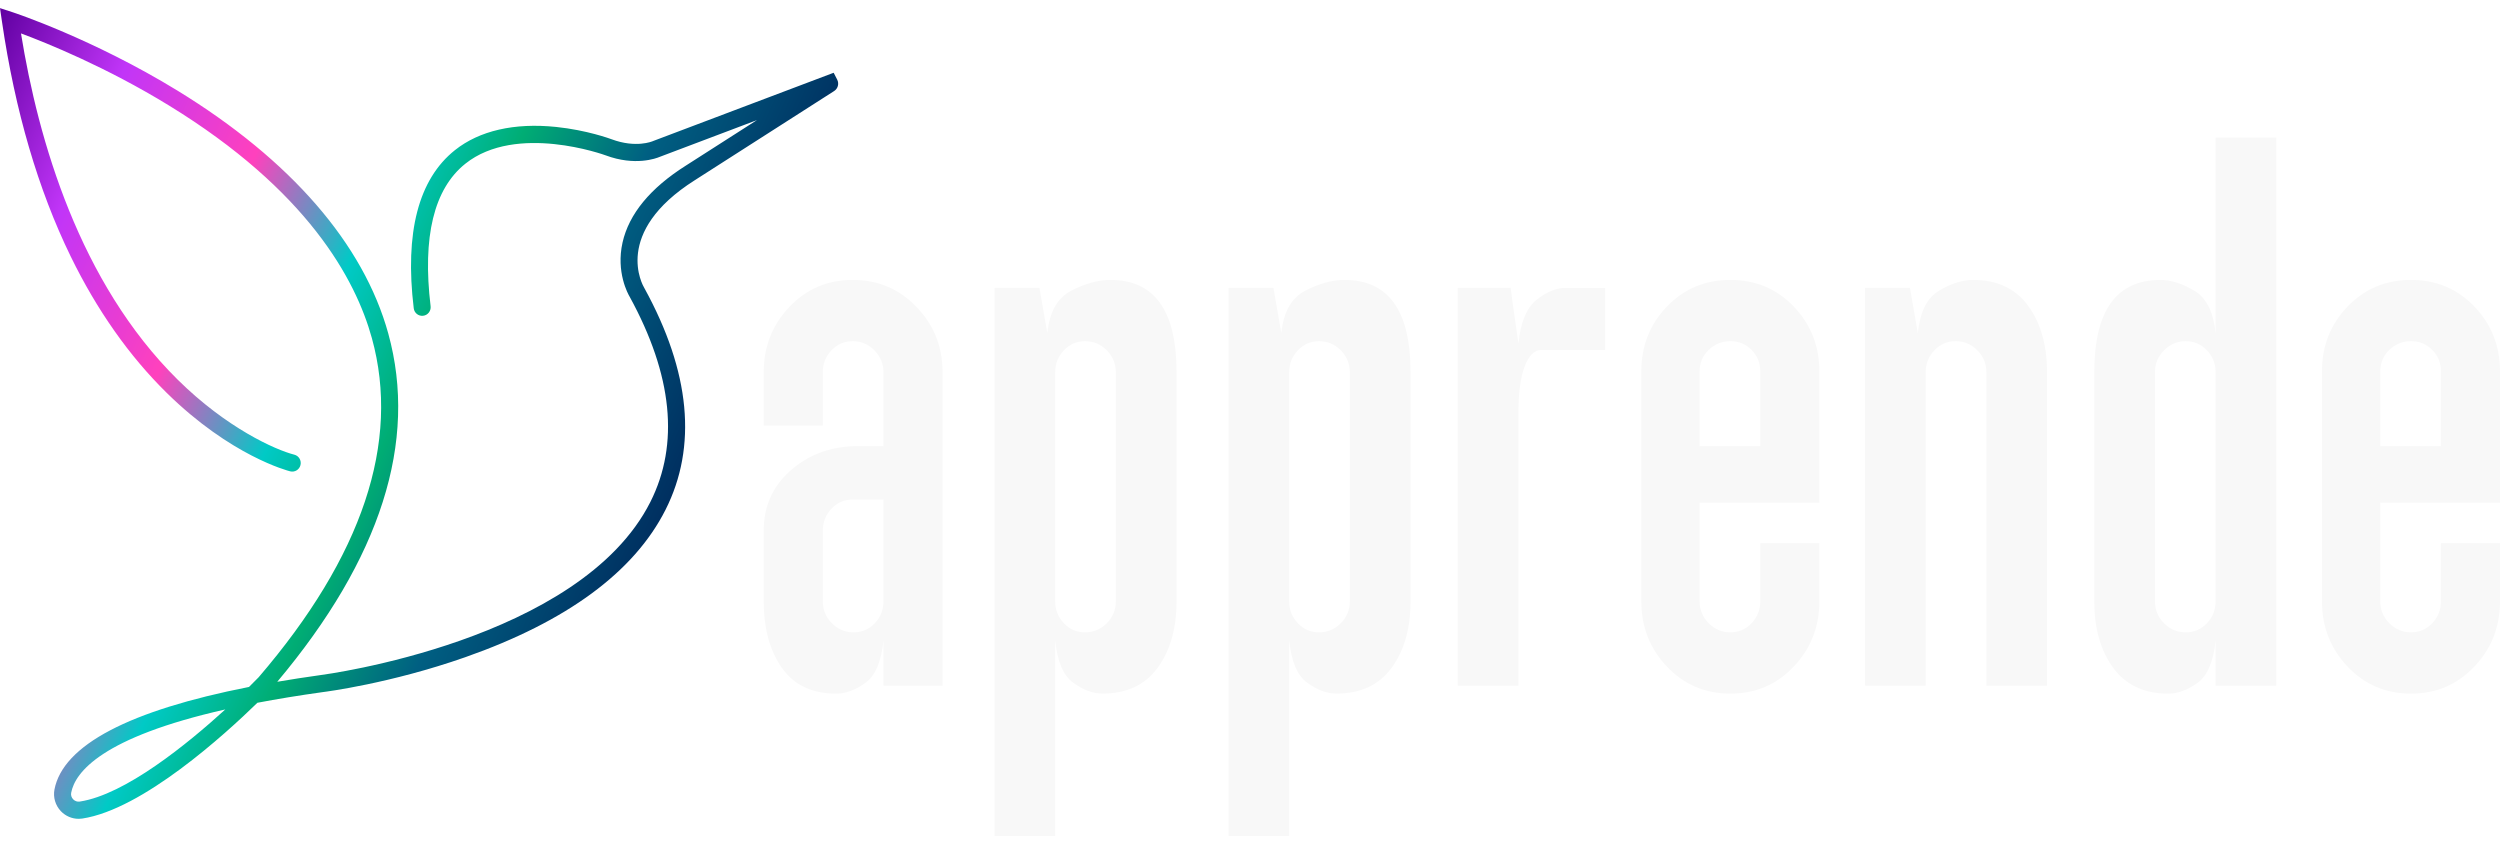 <svg width="154" height="52" viewBox="0 0 154 52" fill="none" xmlns="http://www.w3.org/2000/svg">
<g clip-path="url(#clip0_702_2040)">
<path d="M56.46 18.909C57.528 20.021 58.062 21.36 58.062 22.928V42.238H54.422V39.444C54.293 40.751 53.92 41.625 53.306 42.066C52.691 42.507 52.093 42.728 51.51 42.728C50.022 42.728 48.906 42.197 48.161 41.136C47.417 40.074 47.045 38.709 47.045 37.044V32.682C47.045 31.213 47.579 29.995 48.647 29.03C49.715 28.067 51.008 27.553 52.528 27.487H54.421V22.928C54.421 22.406 54.234 21.957 53.863 21.58C53.492 21.205 53.045 21.017 52.528 21.017C52.011 21.017 51.574 21.206 51.218 21.58C50.862 21.956 50.684 22.406 50.684 22.928V26.211H47.045V22.928C47.045 21.36 47.571 20.021 48.622 18.909C49.673 17.799 50.975 17.243 52.528 17.243C54.082 17.243 55.392 17.799 56.46 18.909ZM54.422 30.77H52.53C52.011 30.77 51.576 30.959 51.22 31.333C50.864 31.708 50.686 32.159 50.686 32.681V37.042C50.686 37.566 50.872 38.015 51.243 38.391C51.615 38.766 52.06 38.953 52.578 38.953C53.096 38.953 53.532 38.766 53.888 38.391C54.244 38.015 54.422 37.566 54.422 37.042V30.77Z" fill="#F8F8F8"/>
<path d="M61.264 17.733H64.03L64.516 20.527C64.645 19.221 65.139 18.346 65.996 17.905C66.853 17.463 67.654 17.243 68.399 17.243C71.117 17.243 72.475 19.138 72.475 22.927V37.041C72.475 38.708 72.087 40.072 71.311 41.133C70.535 42.196 69.401 42.725 67.913 42.725C67.331 42.725 66.731 42.505 66.118 42.063C65.503 41.622 65.131 40.748 65.001 39.441V51.497H61.265V17.73L61.264 17.733ZM68.179 38.391C68.551 38.015 68.736 37.566 68.736 37.042V22.928C68.736 22.406 68.549 21.957 68.179 21.58C67.807 21.205 67.361 21.017 66.844 21.017C66.327 21.017 65.889 21.206 65.534 21.58C65.178 21.956 65 22.406 65 22.928V37.042C65 37.566 65.178 38.015 65.534 38.391C65.89 38.766 66.326 38.953 66.844 38.953C67.362 38.953 67.806 38.766 68.179 38.391Z" fill="#F8F8F8"/>
<path d="M75.678 17.733H78.444L78.93 20.527C79.059 19.221 79.553 18.346 80.41 17.905C81.267 17.463 82.068 17.243 82.813 17.243C85.531 17.243 86.889 19.138 86.889 22.927V37.041C86.889 38.708 86.501 40.072 85.725 41.133C84.949 42.196 83.815 42.725 82.327 42.725C81.745 42.725 81.145 42.505 80.532 42.063C79.917 41.622 79.545 40.748 79.415 39.441V51.497H75.679V17.73L75.678 17.733ZM82.593 38.391C82.965 38.015 83.15 37.566 83.15 37.042V22.928C83.15 22.406 82.963 21.957 82.593 21.58C82.221 21.205 81.775 21.017 81.258 21.017C80.741 21.017 80.303 21.206 79.948 21.58C79.592 21.956 79.414 22.406 79.414 22.928V37.042C79.414 37.566 79.592 38.015 79.948 38.391C80.304 38.766 80.74 38.953 81.258 38.953C81.776 38.953 82.22 38.766 82.593 38.391Z" fill="#F8F8F8"/>
<path d="M89.799 17.733H93.051L93.537 21.164C93.665 19.858 94.038 18.958 94.653 18.469C95.267 17.979 95.866 17.735 96.448 17.735H98.875V21.557H94.943C94.522 21.557 94.183 21.892 93.924 22.561C93.665 23.231 93.535 24.187 93.535 25.428V42.238H89.799V17.733Z" fill="#F8F8F8"/>
<path d="M102.682 41.062C101.63 39.951 101.105 38.611 101.105 37.042V22.878C101.105 21.309 101.632 19.979 102.682 18.884C103.733 17.79 105.036 17.243 106.589 17.243C108.142 17.243 109.443 17.79 110.495 18.884C111.546 19.98 112.072 21.311 112.072 22.878V30.964H104.697V37.041C104.697 37.564 104.882 38.014 105.254 38.389C105.626 38.764 106.071 38.952 106.589 38.952C107.107 38.952 107.543 38.764 107.899 38.389C108.255 38.014 108.433 37.564 108.433 37.041V33.463H112.072V37.041C112.072 38.61 111.546 39.95 110.495 41.06C109.443 42.172 108.142 42.727 106.589 42.727C105.036 42.727 103.733 42.172 102.682 41.06V41.062ZM108.433 27.485V22.878C108.433 22.356 108.255 21.915 107.899 21.555C107.543 21.196 107.106 21.016 106.589 21.016C106.072 21.016 105.626 21.196 105.254 21.555C104.882 21.915 104.697 22.356 104.697 22.878V27.485H108.433Z" fill="#F8F8F8"/>
<path d="M114.887 17.733H117.653L118.139 20.527C118.268 19.221 118.704 18.346 119.449 17.905C120.192 17.463 120.888 17.243 121.535 17.243C123.023 17.243 124.155 17.774 124.932 18.835C125.708 19.898 126.097 21.262 126.097 22.927V42.236H122.361V22.927C122.361 22.405 122.174 21.956 121.803 21.579C121.432 21.204 120.985 21.016 120.468 21.016C119.951 21.016 119.513 21.205 119.158 21.579C118.802 21.954 118.624 22.405 118.624 22.927V42.236H114.888V17.732L114.887 17.733Z" fill="#F8F8F8"/>
<path d="M130.173 41.136C129.396 40.074 129.008 38.709 129.008 37.044V22.93C129.008 19.141 130.366 17.245 133.084 17.245C133.731 17.245 134.426 17.466 135.171 17.908C135.914 18.349 136.351 19.223 136.481 20.53V8.471H140.217V42.238H136.481V39.444C136.351 40.751 135.978 41.625 135.364 42.066C134.749 42.508 134.151 42.728 133.569 42.728C132.081 42.728 130.949 42.197 130.171 41.136H130.173ZM135.948 38.391C136.304 38.015 136.482 37.566 136.482 37.042V22.928C136.482 22.407 136.304 21.957 135.948 21.58C135.592 21.205 135.155 21.017 134.638 21.017C134.121 21.017 133.675 21.206 133.303 21.58C132.931 21.956 132.745 22.407 132.745 22.928V37.042C132.745 37.566 132.931 38.015 133.303 38.391C133.675 38.766 134.12 38.954 134.638 38.954C135.156 38.954 135.592 38.766 135.948 38.391Z" fill="#F8F8F8"/>
<path d="M144.61 41.062C143.558 39.951 143.033 38.611 143.033 37.042V22.878C143.033 21.309 143.559 19.979 144.61 18.884C145.661 17.79 146.963 17.243 148.517 17.243C150.07 17.243 151.371 17.79 152.423 18.884C153.474 19.98 154 21.311 154 22.878V30.964H146.624V37.041C146.624 37.564 146.81 38.014 147.182 38.389C147.553 38.764 147.998 38.952 148.517 38.952C149.035 38.952 149.471 38.764 149.827 38.389C150.183 38.014 150.361 37.564 150.361 37.041V33.463H154V37.041C154 38.61 153.474 39.95 152.423 41.06C151.371 42.172 150.07 42.727 148.517 42.727C146.963 42.727 145.661 42.172 144.61 41.06V41.062ZM150.361 27.485V22.878C150.361 22.356 150.183 21.915 149.827 21.555C149.471 21.196 149.034 21.016 148.517 21.016C148 21.016 147.553 21.196 147.182 21.555C146.81 21.915 146.624 22.356 146.624 22.878V27.485H150.361Z" fill="#F8F8F8"/>
<path d="M4.842 50.439C4.434 50.439 4.037 50.271 3.749 49.968C3.412 49.614 3.264 49.116 3.354 48.637C3.611 47.277 4.768 46.048 6.791 44.986C8.793 43.934 11.658 43.04 15.339 42.316C15.676 41.985 15.885 41.77 15.931 41.721C22.328 34.268 24.676 27.24 22.908 20.831C21.899 17.17 18.911 11.713 10.411 6.5C6.536 4.124 2.871 2.645 1.293 2.058C2.357 8.652 4.899 17.403 10.94 23.382C13.951 26.362 16.96 27.71 18.13 28.008C18.41 28.079 18.58 28.366 18.51 28.649C18.441 28.931 18.157 29.105 17.877 29.035C17.73 28.997 14.224 28.09 10.264 24.195C7.954 21.923 5.966 19.097 4.355 15.796C2.35 11.685 0.927 6.824 0.123 1.342L0 0.5L0.802 0.762C0.851 0.778 5.705 2.381 10.936 5.584C17.906 9.855 22.395 15.028 23.918 20.546C25.753 27.196 23.452 34.411 17.079 41.997C17.932 41.852 18.822 41.713 19.751 41.584C19.919 41.562 35.734 39.499 40.062 30.922C41.859 27.36 41.431 23.107 38.789 18.282C38.688 18.112 37.937 16.766 38.349 14.936C38.746 13.181 40.054 11.59 42.241 10.206L46.629 7.398L40.625 9.668C40.435 9.749 39.123 10.25 37.306 9.569C37.252 9.549 31.814 7.57 28.665 10.085C26.73 11.63 26.011 14.584 26.525 18.863C26.56 19.152 26.355 19.417 26.068 19.451C25.78 19.487 25.52 19.279 25.486 18.99C24.924 14.318 25.778 11.041 28.02 9.252C29.529 8.048 31.684 7.554 34.254 7.819C36.157 8.016 37.611 8.554 37.671 8.577C39.171 9.138 40.177 8.711 40.219 8.693L40.248 8.681L51.354 4.482L51.575 4.913C51.697 5.16 51.614 5.459 51.384 5.607L42.801 11.1C37.7 14.331 39.604 17.6 39.688 17.737L39.701 17.761C42.528 22.917 42.962 27.507 40.995 31.404C39.062 35.234 34.911 38.289 28.657 40.485C24.045 42.104 20.055 42.612 19.887 42.633C18.408 42.839 17.068 43.06 15.855 43.291C13.863 45.234 8.788 49.858 5.067 50.423C4.993 50.433 4.919 50.44 4.845 50.44L4.842 50.439ZM13.878 43.701C6.275 45.419 4.624 47.568 4.384 48.836C4.357 48.981 4.401 49.126 4.506 49.236C4.613 49.348 4.761 49.4 4.91 49.377C7.712 48.952 11.547 45.828 13.879 43.701H13.878Z" fill="url(#paint0_linear_702_2040)"/>
</g>
<defs>
<linearGradient id="paint0_linear_702_2040" x1="-5.327" y1="12.41" x2="40.408" y2="32.891" gradientUnits="userSpaceOnUse">
<stop stop-color="#6000A1"/>
<stop offset="0.17" stop-color="#C135F8"/>
<stop offset="0.36" stop-color="#FF41BD"/>
<stop offset="0.52" stop-color="#00CAC6"/>
<stop offset="0.65" stop-color="#00AD74"/>
<stop offset="0.8" stop-color="#005F82"/>
<stop offset="1" stop-color="#002F60"/>
</linearGradient>
<clipPath id="clip0_702_2040">
<rect width="154" height="51" fill="white" transform="translate(0 0.5)"/>
</clipPath>
</defs>
</svg>
